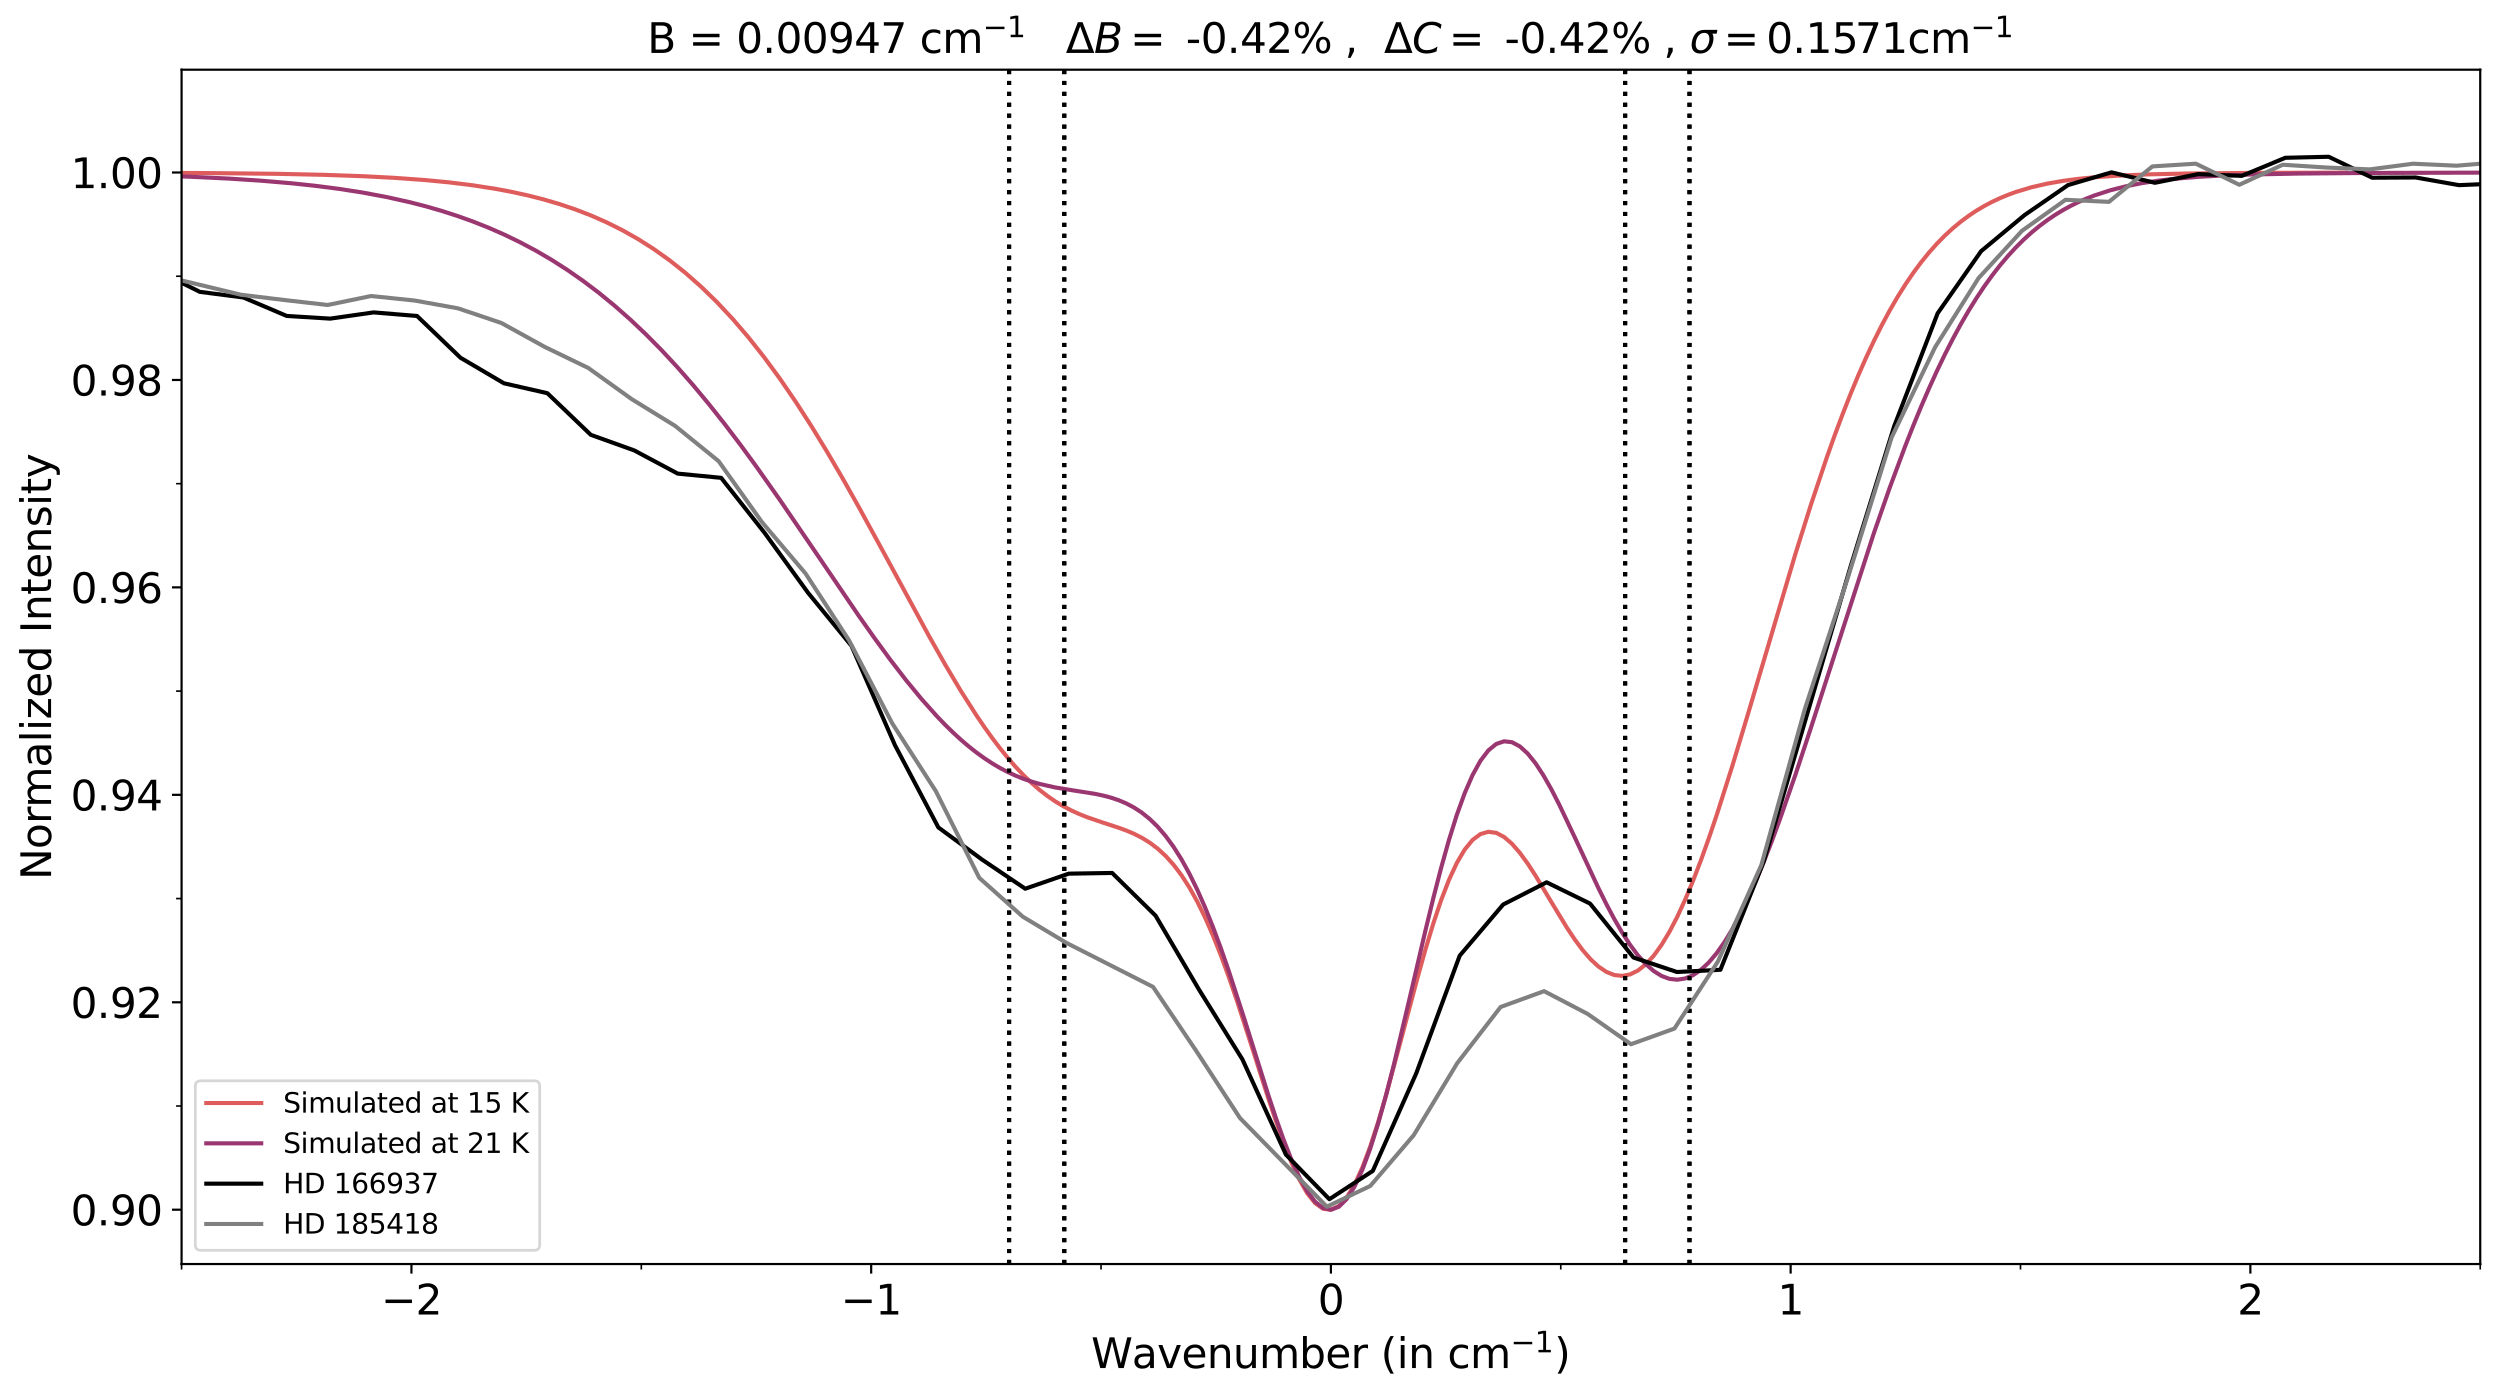 <?xml version="1.0" encoding="utf-8" standalone="no"?>
<!DOCTYPE svg PUBLIC "-//W3C//DTD SVG 1.1//EN"
  "http://www.w3.org/Graphics/SVG/1.1/DTD/svg11.dtd">
<svg height="508.578pt" version="1.1" viewBox="0 0 910.316 508.578" width="910.316pt" xmlns="http://www.w3.org/2000/svg" xmlns:xlink="http://www.w3.org/1999/xlink">
 <defs>
  <style type="text/css">*{stroke-linecap:butt;stroke-linejoin:round;}</style>
 </defs>
 <g id="figure_1">
  <g id="patch_1">
   <path d="M 0 508.578 
L 910.316 508.578 
L 910.316 0 
L 0 0 
z
" style="fill:#ffffff;"/>
  </g>
  <g id="axes_1">
   <g id="patch_2">
    <path d="M 66.116 460.26 
L 903.116 460.26 
L 903.116 25.38 
L 66.116 25.38 
z
" style="fill:#ffffff;"/>
   </g>
   <g id="matplotlib.axis_1">
    <g id="xtick_1">
     <g id="line2d_1">
      <defs>
       <path d="M 0 0 
L 0 3.5 
" id="mdc564ef25c" style="stroke:#000000;stroke-width:0.8;"/>
      </defs>
      <g>
       <use style="stroke:#000000;stroke-width:0.8;" x="149.816" xlink:href="#mdc564ef25c" y="460.26"/>
      </g>
     </g>
     <g id="text_1">
      <!-- −2 -->
      <g transform="translate(138.759 478.658)scale(0.15 -0.15)">
       <defs>
        <path d="M 678 2272 
L 4684 2272 
L 4684 1741 
L 678 1741 
L 678 2272 
z
" id="DejaVuSans-2212" transform="scale(0.016)"/>
        <path d="M 1228 531 
L 3431 531 
L 3431 0 
L 469 0 
L 469 531 
Q 828 903 1448 1529 
Q 2069 2156 2228 2338 
Q 2531 2678 2651 2914 
Q 2772 3150 2772 3378 
Q 2772 3750 2511 3984 
Q 2250 4219 1831 4219 
Q 1534 4219 1204 4116 
Q 875 4013 500 3803 
L 500 4441 
Q 881 4594 1212 4672 
Q 1544 4750 1819 4750 
Q 2544 4750 2975 4387 
Q 3406 4025 3406 3419 
Q 3406 3131 3298 2873 
Q 3191 2616 2906 2266 
Q 2828 2175 2409 1742 
Q 1991 1309 1228 531 
z
" id="DejaVuSans-32" transform="scale(0.016)"/>
       </defs>
       <use xlink:href="#DejaVuSans-2212"/>
       <use x="83.789" xlink:href="#DejaVuSans-32"/>
      </g>
     </g>
    </g>
    <g id="xtick_2">
     <g id="line2d_2">
      <g>
       <use style="stroke:#000000;stroke-width:0.8;" x="317.216" xlink:href="#mdc564ef25c" y="460.26"/>
      </g>
     </g>
     <g id="text_2">
      <!-- −1 -->
      <g transform="translate(306.159 478.658)scale(0.15 -0.15)">
       <defs>
        <path d="M 794 531 
L 1825 531 
L 1825 4091 
L 703 3866 
L 703 4441 
L 1819 4666 
L 2450 4666 
L 2450 531 
L 3481 531 
L 3481 0 
L 794 0 
L 794 531 
z
" id="DejaVuSans-31" transform="scale(0.016)"/>
       </defs>
       <use xlink:href="#DejaVuSans-2212"/>
       <use x="83.789" xlink:href="#DejaVuSans-31"/>
      </g>
     </g>
    </g>
    <g id="xtick_3">
     <g id="line2d_3">
      <g>
       <use style="stroke:#000000;stroke-width:0.8;" x="484.616" xlink:href="#mdc564ef25c" y="460.26"/>
      </g>
     </g>
     <g id="text_3">
      <!-- 0 -->
      <g transform="translate(479.844 478.658)scale(0.15 -0.15)">
       <defs>
        <path d="M 2034 4250 
Q 1547 4250 1301 3770 
Q 1056 3291 1056 2328 
Q 1056 1369 1301 889 
Q 1547 409 2034 409 
Q 2525 409 2770 889 
Q 3016 1369 3016 2328 
Q 3016 3291 2770 3770 
Q 2525 4250 2034 4250 
z
M 2034 4750 
Q 2819 4750 3233 4129 
Q 3647 3509 3647 2328 
Q 3647 1150 3233 529 
Q 2819 -91 2034 -91 
Q 1250 -91 836 529 
Q 422 1150 422 2328 
Q 422 3509 836 4129 
Q 1250 4750 2034 4750 
z
" id="DejaVuSans-30" transform="scale(0.016)"/>
       </defs>
       <use xlink:href="#DejaVuSans-30"/>
      </g>
     </g>
    </g>
    <g id="xtick_4">
     <g id="line2d_4">
      <g>
       <use style="stroke:#000000;stroke-width:0.8;" x="652.016" xlink:href="#mdc564ef25c" y="460.26"/>
      </g>
     </g>
     <g id="text_4">
      <!-- 1 -->
      <g transform="translate(647.244 478.658)scale(0.15 -0.15)">
       <use xlink:href="#DejaVuSans-31"/>
      </g>
     </g>
    </g>
    <g id="xtick_5">
     <g id="line2d_5">
      <g>
       <use style="stroke:#000000;stroke-width:0.8;" x="819.416" xlink:href="#mdc564ef25c" y="460.26"/>
      </g>
     </g>
     <g id="text_5">
      <!-- 2 -->
      <g transform="translate(814.644 478.658)scale(0.15 -0.15)">
       <use xlink:href="#DejaVuSans-32"/>
      </g>
     </g>
    </g>
    <g id="xtick_6">
     <g id="line2d_6">
      <defs>
       <path d="M 0 0 
L 0 2 
" id="m5dd0f0db8e" style="stroke:#000000;stroke-width:0.6;"/>
      </defs>
      <g>
       <use style="stroke:#000000;stroke-width:0.6;" x="66.116" xlink:href="#m5dd0f0db8e" y="460.26"/>
      </g>
     </g>
    </g>
    <g id="xtick_7">
     <g id="line2d_7">
      <g>
       <use style="stroke:#000000;stroke-width:0.6;" x="233.516" xlink:href="#m5dd0f0db8e" y="460.26"/>
      </g>
     </g>
    </g>
    <g id="xtick_8">
     <g id="line2d_8">
      <g>
       <use style="stroke:#000000;stroke-width:0.6;" x="400.916" xlink:href="#m5dd0f0db8e" y="460.26"/>
      </g>
     </g>
    </g>
    <g id="xtick_9">
     <g id="line2d_9">
      <g>
       <use style="stroke:#000000;stroke-width:0.6;" x="568.316" xlink:href="#m5dd0f0db8e" y="460.26"/>
      </g>
     </g>
    </g>
    <g id="xtick_10">
     <g id="line2d_10">
      <g>
       <use style="stroke:#000000;stroke-width:0.6;" x="735.716" xlink:href="#m5dd0f0db8e" y="460.26"/>
      </g>
     </g>
    </g>
    <g id="xtick_11">
     <g id="line2d_11">
      <g>
       <use style="stroke:#000000;stroke-width:0.6;" x="903.116" xlink:href="#m5dd0f0db8e" y="460.26"/>
      </g>
     </g>
    </g>
    <g id="text_6">
     <!-- Wavenumber (in cm$^{-1}$) -->
     <g transform="translate(397.316 498.258)scale(0.15 -0.15)">
      <defs>
       <path d="M 213 4666 
L 850 4666 
L 1831 722 
L 2809 4666 
L 3519 4666 
L 4500 722 
L 5478 4666 
L 6119 4666 
L 4947 0 
L 4153 0 
L 3169 4050 
L 2175 0 
L 1381 0 
L 213 4666 
z
" id="DejaVuSans-57" transform="scale(0.016)"/>
       <path d="M 2194 1759 
Q 1497 1759 1228 1600 
Q 959 1441 959 1056 
Q 959 750 1161 570 
Q 1363 391 1709 391 
Q 2188 391 2477 730 
Q 2766 1069 2766 1631 
L 2766 1759 
L 2194 1759 
z
M 3341 1997 
L 3341 0 
L 2766 0 
L 2766 531 
Q 2569 213 2275 61 
Q 1981 -91 1556 -91 
Q 1019 -91 701 211 
Q 384 513 384 1019 
Q 384 1609 779 1909 
Q 1175 2209 1959 2209 
L 2766 2209 
L 2766 2266 
Q 2766 2663 2505 2880 
Q 2244 3097 1772 3097 
Q 1472 3097 1187 3025 
Q 903 2953 641 2809 
L 641 3341 
Q 956 3463 1253 3523 
Q 1550 3584 1831 3584 
Q 2591 3584 2966 3190 
Q 3341 2797 3341 1997 
z
" id="DejaVuSans-61" transform="scale(0.016)"/>
       <path d="M 191 3500 
L 800 3500 
L 1894 563 
L 2988 3500 
L 3597 3500 
L 2284 0 
L 1503 0 
L 191 3500 
z
" id="DejaVuSans-76" transform="scale(0.016)"/>
       <path d="M 3597 1894 
L 3597 1613 
L 953 1613 
Q 991 1019 1311 708 
Q 1631 397 2203 397 
Q 2534 397 2845 478 
Q 3156 559 3463 722 
L 3463 178 
Q 3153 47 2828 -22 
Q 2503 -91 2169 -91 
Q 1331 -91 842 396 
Q 353 884 353 1716 
Q 353 2575 817 3079 
Q 1281 3584 2069 3584 
Q 2775 3584 3186 3129 
Q 3597 2675 3597 1894 
z
M 3022 2063 
Q 3016 2534 2758 2815 
Q 2500 3097 2075 3097 
Q 1594 3097 1305 2825 
Q 1016 2553 972 2059 
L 3022 2063 
z
" id="DejaVuSans-65" transform="scale(0.016)"/>
       <path d="M 3513 2113 
L 3513 0 
L 2938 0 
L 2938 2094 
Q 2938 2591 2744 2837 
Q 2550 3084 2163 3084 
Q 1697 3084 1428 2787 
Q 1159 2491 1159 1978 
L 1159 0 
L 581 0 
L 581 3500 
L 1159 3500 
L 1159 2956 
Q 1366 3272 1645 3428 
Q 1925 3584 2291 3584 
Q 2894 3584 3203 3211 
Q 3513 2838 3513 2113 
z
" id="DejaVuSans-6e" transform="scale(0.016)"/>
       <path d="M 544 1381 
L 544 3500 
L 1119 3500 
L 1119 1403 
Q 1119 906 1312 657 
Q 1506 409 1894 409 
Q 2359 409 2629 706 
Q 2900 1003 2900 1516 
L 2900 3500 
L 3475 3500 
L 3475 0 
L 2900 0 
L 2900 538 
Q 2691 219 2414 64 
Q 2138 -91 1772 -91 
Q 1169 -91 856 284 
Q 544 659 544 1381 
z
M 1991 3584 
L 1991 3584 
z
" id="DejaVuSans-75" transform="scale(0.016)"/>
       <path d="M 3328 2828 
Q 3544 3216 3844 3400 
Q 4144 3584 4550 3584 
Q 5097 3584 5394 3201 
Q 5691 2819 5691 2113 
L 5691 0 
L 5113 0 
L 5113 2094 
Q 5113 2597 4934 2840 
Q 4756 3084 4391 3084 
Q 3944 3084 3684 2787 
Q 3425 2491 3425 1978 
L 3425 0 
L 2847 0 
L 2847 2094 
Q 2847 2600 2669 2842 
Q 2491 3084 2119 3084 
Q 1678 3084 1418 2786 
Q 1159 2488 1159 1978 
L 1159 0 
L 581 0 
L 581 3500 
L 1159 3500 
L 1159 2956 
Q 1356 3278 1631 3431 
Q 1906 3584 2284 3584 
Q 2666 3584 2933 3390 
Q 3200 3197 3328 2828 
z
" id="DejaVuSans-6d" transform="scale(0.016)"/>
       <path d="M 3116 1747 
Q 3116 2381 2855 2742 
Q 2594 3103 2138 3103 
Q 1681 3103 1420 2742 
Q 1159 2381 1159 1747 
Q 1159 1113 1420 752 
Q 1681 391 2138 391 
Q 2594 391 2855 752 
Q 3116 1113 3116 1747 
z
M 1159 2969 
Q 1341 3281 1617 3432 
Q 1894 3584 2278 3584 
Q 2916 3584 3314 3078 
Q 3713 2572 3713 1747 
Q 3713 922 3314 415 
Q 2916 -91 2278 -91 
Q 1894 -91 1617 61 
Q 1341 213 1159 525 
L 1159 0 
L 581 0 
L 581 4863 
L 1159 4863 
L 1159 2969 
z
" id="DejaVuSans-62" transform="scale(0.016)"/>
       <path d="M 2631 2963 
Q 2534 3019 2420 3045 
Q 2306 3072 2169 3072 
Q 1681 3072 1420 2755 
Q 1159 2438 1159 1844 
L 1159 0 
L 581 0 
L 581 3500 
L 1159 3500 
L 1159 2956 
Q 1341 3275 1631 3429 
Q 1922 3584 2338 3584 
Q 2397 3584 2469 3576 
Q 2541 3569 2628 3553 
L 2631 2963 
z
" id="DejaVuSans-72" transform="scale(0.016)"/>
       <path id="DejaVuSans-20" transform="scale(0.016)"/>
       <path d="M 1984 4856 
Q 1566 4138 1362 3434 
Q 1159 2731 1159 2009 
Q 1159 1288 1364 580 
Q 1569 -128 1984 -844 
L 1484 -844 
Q 1016 -109 783 600 
Q 550 1309 550 2009 
Q 550 2706 781 3412 
Q 1013 4119 1484 4856 
L 1984 4856 
z
" id="DejaVuSans-28" transform="scale(0.016)"/>
       <path d="M 603 3500 
L 1178 3500 
L 1178 0 
L 603 0 
L 603 3500 
z
M 603 4863 
L 1178 4863 
L 1178 4134 
L 603 4134 
L 603 4863 
z
" id="DejaVuSans-69" transform="scale(0.016)"/>
       <path d="M 3122 3366 
L 3122 2828 
Q 2878 2963 2633 3030 
Q 2388 3097 2138 3097 
Q 1578 3097 1268 2742 
Q 959 2388 959 1747 
Q 959 1106 1268 751 
Q 1578 397 2138 397 
Q 2388 397 2633 464 
Q 2878 531 3122 666 
L 3122 134 
Q 2881 22 2623 -34 
Q 2366 -91 2075 -91 
Q 1284 -91 818 406 
Q 353 903 353 1747 
Q 353 2603 823 3093 
Q 1294 3584 2113 3584 
Q 2378 3584 2631 3529 
Q 2884 3475 3122 3366 
z
" id="DejaVuSans-63" transform="scale(0.016)"/>
       <path d="M 513 4856 
L 1013 4856 
Q 1481 4119 1714 3412 
Q 1947 2706 1947 2009 
Q 1947 1309 1714 600 
Q 1481 -109 1013 -844 
L 513 -844 
Q 928 -128 1133 580 
Q 1338 1288 1338 2009 
Q 1338 2731 1133 3434 
Q 928 4138 513 4856 
z
" id="DejaVuSans-29" transform="scale(0.016)"/>
      </defs>
      <use transform="translate(0 0.684)" xlink:href="#DejaVuSans-57"/>
      <use transform="translate(98.877 0.684)" xlink:href="#DejaVuSans-61"/>
      <use transform="translate(160.156 0.684)" xlink:href="#DejaVuSans-76"/>
      <use transform="translate(219.336 0.684)" xlink:href="#DejaVuSans-65"/>
      <use transform="translate(280.859 0.684)" xlink:href="#DejaVuSans-6e"/>
      <use transform="translate(344.238 0.684)" xlink:href="#DejaVuSans-75"/>
      <use transform="translate(407.617 0.684)" xlink:href="#DejaVuSans-6d"/>
      <use transform="translate(505.029 0.684)" xlink:href="#DejaVuSans-62"/>
      <use transform="translate(568.506 0.684)" xlink:href="#DejaVuSans-65"/>
      <use transform="translate(630.029 0.684)" xlink:href="#DejaVuSans-72"/>
      <use transform="translate(671.143 0.684)" xlink:href="#DejaVuSans-20"/>
      <use transform="translate(702.93 0.684)" xlink:href="#DejaVuSans-28"/>
      <use transform="translate(741.943 0.684)" xlink:href="#DejaVuSans-69"/>
      <use transform="translate(769.727 0.684)" xlink:href="#DejaVuSans-6e"/>
      <use transform="translate(833.105 0.684)" xlink:href="#DejaVuSans-20"/>
      <use transform="translate(864.893 0.684)" xlink:href="#DejaVuSans-63"/>
      <use transform="translate(919.873 0.684)" xlink:href="#DejaVuSans-6d"/>
      <use transform="translate(1018.242 38.966)scale(0.7)" xlink:href="#DejaVuSans-2212"/>
      <use transform="translate(1076.895 38.966)scale(0.7)" xlink:href="#DejaVuSans-31"/>
      <use transform="translate(1124.165 0.684)" xlink:href="#DejaVuSans-29"/>
     </g>
    </g>
   </g>
   <g id="matplotlib.axis_2">
    <g id="ytick_1">
     <g id="line2d_12">
      <defs>
       <path d="M 0 0 
L -3.5 0 
" id="m3fd57ab6a2" style="stroke:#000000;stroke-width:0.8;"/>
      </defs>
      <g>
       <use style="stroke:#000000;stroke-width:0.8;" x="66.116" xlink:href="#m3fd57ab6a2" y="440.493"/>
      </g>
     </g>
     <g id="text_7">
      <!-- 0.90 -->
      <g transform="translate(25.717 446.192)scale(0.15 -0.15)">
       <defs>
        <path d="M 684 794 
L 1344 794 
L 1344 0 
L 684 0 
L 684 794 
z
" id="DejaVuSans-2e" transform="scale(0.016)"/>
        <path d="M 703 97 
L 703 672 
Q 941 559 1184 500 
Q 1428 441 1663 441 
Q 2288 441 2617 861 
Q 2947 1281 2994 2138 
Q 2813 1869 2534 1725 
Q 2256 1581 1919 1581 
Q 1219 1581 811 2004 
Q 403 2428 403 3163 
Q 403 3881 828 4315 
Q 1253 4750 1959 4750 
Q 2769 4750 3195 4129 
Q 3622 3509 3622 2328 
Q 3622 1225 3098 567 
Q 2575 -91 1691 -91 
Q 1453 -91 1209 -44 
Q 966 3 703 97 
z
M 1959 2075 
Q 2384 2075 2632 2365 
Q 2881 2656 2881 3163 
Q 2881 3666 2632 3958 
Q 2384 4250 1959 4250 
Q 1534 4250 1286 3958 
Q 1038 3666 1038 3163 
Q 1038 2656 1286 2365 
Q 1534 2075 1959 2075 
z
" id="DejaVuSans-39" transform="scale(0.016)"/>
       </defs>
       <use xlink:href="#DejaVuSans-30"/>
       <use x="63.623" xlink:href="#DejaVuSans-2e"/>
       <use x="95.41" xlink:href="#DejaVuSans-39"/>
       <use x="159.033" xlink:href="#DejaVuSans-30"/>
      </g>
     </g>
    </g>
    <g id="ytick_2">
     <g id="line2d_13">
      <g>
       <use style="stroke:#000000;stroke-width:0.8;" x="66.116" xlink:href="#m3fd57ab6a2" y="364.956"/>
      </g>
     </g>
     <g id="text_8">
      <!-- 0.92 -->
      <g transform="translate(25.717 370.655)scale(0.15 -0.15)">
       <use xlink:href="#DejaVuSans-30"/>
       <use x="63.623" xlink:href="#DejaVuSans-2e"/>
       <use x="95.41" xlink:href="#DejaVuSans-39"/>
       <use x="159.033" xlink:href="#DejaVuSans-32"/>
      </g>
     </g>
    </g>
    <g id="ytick_3">
     <g id="line2d_14">
      <g>
       <use style="stroke:#000000;stroke-width:0.8;" x="66.116" xlink:href="#m3fd57ab6a2" y="289.419"/>
      </g>
     </g>
     <g id="text_9">
      <!-- 0.94 -->
      <g transform="translate(25.717 295.118)scale(0.15 -0.15)">
       <defs>
        <path d="M 2419 4116 
L 825 1625 
L 2419 1625 
L 2419 4116 
z
M 2253 4666 
L 3047 4666 
L 3047 1625 
L 3713 1625 
L 3713 1100 
L 3047 1100 
L 3047 0 
L 2419 0 
L 2419 1100 
L 313 1100 
L 313 1709 
L 2253 4666 
z
" id="DejaVuSans-34" transform="scale(0.016)"/>
       </defs>
       <use xlink:href="#DejaVuSans-30"/>
       <use x="63.623" xlink:href="#DejaVuSans-2e"/>
       <use x="95.41" xlink:href="#DejaVuSans-39"/>
       <use x="159.033" xlink:href="#DejaVuSans-34"/>
      </g>
     </g>
    </g>
    <g id="ytick_4">
     <g id="line2d_15">
      <g>
       <use style="stroke:#000000;stroke-width:0.8;" x="66.116" xlink:href="#m3fd57ab6a2" y="213.882"/>
      </g>
     </g>
     <g id="text_10">
      <!-- 0.96 -->
      <g transform="translate(25.717 219.581)scale(0.15 -0.15)">
       <defs>
        <path d="M 2113 2584 
Q 1688 2584 1439 2293 
Q 1191 2003 1191 1497 
Q 1191 994 1439 701 
Q 1688 409 2113 409 
Q 2538 409 2786 701 
Q 3034 994 3034 1497 
Q 3034 2003 2786 2293 
Q 2538 2584 2113 2584 
z
M 3366 4563 
L 3366 3988 
Q 3128 4100 2886 4159 
Q 2644 4219 2406 4219 
Q 1781 4219 1451 3797 
Q 1122 3375 1075 2522 
Q 1259 2794 1537 2939 
Q 1816 3084 2150 3084 
Q 2853 3084 3261 2657 
Q 3669 2231 3669 1497 
Q 3669 778 3244 343 
Q 2819 -91 2113 -91 
Q 1303 -91 875 529 
Q 447 1150 447 2328 
Q 447 3434 972 4092 
Q 1497 4750 2381 4750 
Q 2619 4750 2861 4703 
Q 3103 4656 3366 4563 
z
" id="DejaVuSans-36" transform="scale(0.016)"/>
       </defs>
       <use xlink:href="#DejaVuSans-30"/>
       <use x="63.623" xlink:href="#DejaVuSans-2e"/>
       <use x="95.41" xlink:href="#DejaVuSans-39"/>
       <use x="159.033" xlink:href="#DejaVuSans-36"/>
      </g>
     </g>
    </g>
    <g id="ytick_5">
     <g id="line2d_16">
      <g>
       <use style="stroke:#000000;stroke-width:0.8;" x="66.116" xlink:href="#m3fd57ab6a2" y="138.345"/>
      </g>
     </g>
     <g id="text_11">
      <!-- 0.98 -->
      <g transform="translate(25.717 144.044)scale(0.15 -0.15)">
       <defs>
        <path d="M 2034 2216 
Q 1584 2216 1326 1975 
Q 1069 1734 1069 1313 
Q 1069 891 1326 650 
Q 1584 409 2034 409 
Q 2484 409 2743 651 
Q 3003 894 3003 1313 
Q 3003 1734 2745 1975 
Q 2488 2216 2034 2216 
z
M 1403 2484 
Q 997 2584 770 2862 
Q 544 3141 544 3541 
Q 544 4100 942 4425 
Q 1341 4750 2034 4750 
Q 2731 4750 3128 4425 
Q 3525 4100 3525 3541 
Q 3525 3141 3298 2862 
Q 3072 2584 2669 2484 
Q 3125 2378 3379 2068 
Q 3634 1759 3634 1313 
Q 3634 634 3220 271 
Q 2806 -91 2034 -91 
Q 1263 -91 848 271 
Q 434 634 434 1313 
Q 434 1759 690 2068 
Q 947 2378 1403 2484 
z
M 1172 3481 
Q 1172 3119 1398 2916 
Q 1625 2713 2034 2713 
Q 2441 2713 2670 2916 
Q 2900 3119 2900 3481 
Q 2900 3844 2670 4047 
Q 2441 4250 2034 4250 
Q 1625 4250 1398 4047 
Q 1172 3844 1172 3481 
z
" id="DejaVuSans-38" transform="scale(0.016)"/>
       </defs>
       <use xlink:href="#DejaVuSans-30"/>
       <use x="63.623" xlink:href="#DejaVuSans-2e"/>
       <use x="95.41" xlink:href="#DejaVuSans-39"/>
       <use x="159.033" xlink:href="#DejaVuSans-38"/>
      </g>
     </g>
    </g>
    <g id="ytick_6">
     <g id="line2d_17">
      <g>
       <use style="stroke:#000000;stroke-width:0.8;" x="66.116" xlink:href="#m3fd57ab6a2" y="62.808"/>
      </g>
     </g>
     <g id="text_12">
      <!-- 1.00 -->
      <g transform="translate(25.717 68.507)scale(0.15 -0.15)">
       <use xlink:href="#DejaVuSans-31"/>
       <use x="63.623" xlink:href="#DejaVuSans-2e"/>
       <use x="95.41" xlink:href="#DejaVuSans-30"/>
       <use x="159.033" xlink:href="#DejaVuSans-30"/>
      </g>
     </g>
    </g>
    <g id="ytick_7">
     <g id="line2d_18">
      <defs>
       <path d="M 0 0 
L -2 0 
" id="m9b08ce2bac" style="stroke:#000000;stroke-width:0.6;"/>
      </defs>
      <g>
       <use style="stroke:#000000;stroke-width:0.6;" x="66.116" xlink:href="#m9b08ce2bac" y="402.725"/>
      </g>
     </g>
    </g>
    <g id="ytick_8">
     <g id="line2d_19">
      <g>
       <use style="stroke:#000000;stroke-width:0.6;" x="66.116" xlink:href="#m9b08ce2bac" y="327.188"/>
      </g>
     </g>
    </g>
    <g id="ytick_9">
     <g id="line2d_20">
      <g>
       <use style="stroke:#000000;stroke-width:0.6;" x="66.116" xlink:href="#m9b08ce2bac" y="251.651"/>
      </g>
     </g>
    </g>
    <g id="ytick_10">
     <g id="line2d_21">
      <g>
       <use style="stroke:#000000;stroke-width:0.6;" x="66.116" xlink:href="#m9b08ce2bac" y="176.113"/>
      </g>
     </g>
    </g>
    <g id="ytick_11">
     <g id="line2d_22">
      <g>
       <use style="stroke:#000000;stroke-width:0.6;" x="66.116" xlink:href="#m9b08ce2bac" y="100.576"/>
      </g>
     </g>
    </g>
    <g id="text_13">
     <!-- Normalized Intensity -->
     <g transform="translate(18.598 320.381)rotate(-90)scale(0.15 -0.15)">
      <defs>
       <path d="M 628 4666 
L 1478 4666 
L 3547 763 
L 3547 4666 
L 4159 4666 
L 4159 0 
L 3309 0 
L 1241 3903 
L 1241 0 
L 628 0 
L 628 4666 
z
" id="DejaVuSans-4e" transform="scale(0.016)"/>
       <path d="M 1959 3097 
Q 1497 3097 1228 2736 
Q 959 2375 959 1747 
Q 959 1119 1226 758 
Q 1494 397 1959 397 
Q 2419 397 2687 759 
Q 2956 1122 2956 1747 
Q 2956 2369 2687 2733 
Q 2419 3097 1959 3097 
z
M 1959 3584 
Q 2709 3584 3137 3096 
Q 3566 2609 3566 1747 
Q 3566 888 3137 398 
Q 2709 -91 1959 -91 
Q 1206 -91 779 398 
Q 353 888 353 1747 
Q 353 2609 779 3096 
Q 1206 3584 1959 3584 
z
" id="DejaVuSans-6f" transform="scale(0.016)"/>
       <path d="M 603 4863 
L 1178 4863 
L 1178 0 
L 603 0 
L 603 4863 
z
" id="DejaVuSans-6c" transform="scale(0.016)"/>
       <path d="M 353 3500 
L 3084 3500 
L 3084 2975 
L 922 459 
L 3084 459 
L 3084 0 
L 275 0 
L 275 525 
L 2438 3041 
L 353 3041 
L 353 3500 
z
" id="DejaVuSans-7a" transform="scale(0.016)"/>
       <path d="M 2906 2969 
L 2906 4863 
L 3481 4863 
L 3481 0 
L 2906 0 
L 2906 525 
Q 2725 213 2448 61 
Q 2172 -91 1784 -91 
Q 1150 -91 751 415 
Q 353 922 353 1747 
Q 353 2572 751 3078 
Q 1150 3584 1784 3584 
Q 2172 3584 2448 3432 
Q 2725 3281 2906 2969 
z
M 947 1747 
Q 947 1113 1208 752 
Q 1469 391 1925 391 
Q 2381 391 2643 752 
Q 2906 1113 2906 1747 
Q 2906 2381 2643 2742 
Q 2381 3103 1925 3103 
Q 1469 3103 1208 2742 
Q 947 2381 947 1747 
z
" id="DejaVuSans-64" transform="scale(0.016)"/>
       <path d="M 628 4666 
L 1259 4666 
L 1259 0 
L 628 0 
L 628 4666 
z
" id="DejaVuSans-49" transform="scale(0.016)"/>
       <path d="M 1172 4494 
L 1172 3500 
L 2356 3500 
L 2356 3053 
L 1172 3053 
L 1172 1153 
Q 1172 725 1289 603 
Q 1406 481 1766 481 
L 2356 481 
L 2356 0 
L 1766 0 
Q 1100 0 847 248 
Q 594 497 594 1153 
L 594 3053 
L 172 3053 
L 172 3500 
L 594 3500 
L 594 4494 
L 1172 4494 
z
" id="DejaVuSans-74" transform="scale(0.016)"/>
       <path d="M 2834 3397 
L 2834 2853 
Q 2591 2978 2328 3040 
Q 2066 3103 1784 3103 
Q 1356 3103 1142 2972 
Q 928 2841 928 2578 
Q 928 2378 1081 2264 
Q 1234 2150 1697 2047 
L 1894 2003 
Q 2506 1872 2764 1633 
Q 3022 1394 3022 966 
Q 3022 478 2636 193 
Q 2250 -91 1575 -91 
Q 1294 -91 989 -36 
Q 684 19 347 128 
L 347 722 
Q 666 556 975 473 
Q 1284 391 1588 391 
Q 1994 391 2212 530 
Q 2431 669 2431 922 
Q 2431 1156 2273 1281 
Q 2116 1406 1581 1522 
L 1381 1569 
Q 847 1681 609 1914 
Q 372 2147 372 2553 
Q 372 3047 722 3315 
Q 1072 3584 1716 3584 
Q 2034 3584 2315 3537 
Q 2597 3491 2834 3397 
z
" id="DejaVuSans-73" transform="scale(0.016)"/>
       <path d="M 2059 -325 
Q 1816 -950 1584 -1140 
Q 1353 -1331 966 -1331 
L 506 -1331 
L 506 -850 
L 844 -850 
Q 1081 -850 1212 -737 
Q 1344 -625 1503 -206 
L 1606 56 
L 191 3500 
L 800 3500 
L 1894 763 
L 2988 3500 
L 3597 3500 
L 2059 -325 
z
" id="DejaVuSans-79" transform="scale(0.016)"/>
      </defs>
      <use xlink:href="#DejaVuSans-4e"/>
      <use x="74.805" xlink:href="#DejaVuSans-6f"/>
      <use x="135.986" xlink:href="#DejaVuSans-72"/>
      <use x="175.35" xlink:href="#DejaVuSans-6d"/>
      <use x="272.762" xlink:href="#DejaVuSans-61"/>
      <use x="334.041" xlink:href="#DejaVuSans-6c"/>
      <use x="361.824" xlink:href="#DejaVuSans-69"/>
      <use x="389.607" xlink:href="#DejaVuSans-7a"/>
      <use x="442.098" xlink:href="#DejaVuSans-65"/>
      <use x="503.621" xlink:href="#DejaVuSans-64"/>
      <use x="567.098" xlink:href="#DejaVuSans-20"/>
      <use x="598.885" xlink:href="#DejaVuSans-49"/>
      <use x="628.377" xlink:href="#DejaVuSans-6e"/>
      <use x="691.756" xlink:href="#DejaVuSans-74"/>
      <use x="730.965" xlink:href="#DejaVuSans-65"/>
      <use x="792.488" xlink:href="#DejaVuSans-6e"/>
      <use x="855.867" xlink:href="#DejaVuSans-73"/>
      <use x="907.967" xlink:href="#DejaVuSans-69"/>
      <use x="935.75" xlink:href="#DejaVuSans-74"/>
      <use x="974.959" xlink:href="#DejaVuSans-79"/>
     </g>
    </g>
   </g>
   <g id="line2d_23">
    <path clip-path="url(#p4dc4e473eb)" d="M 25.997 62.847 
L 74.725 63.01 
L 100.522 63.288 
L 117.72 63.654 
L 132.052 64.154 
L 143.518 64.747 
L 154.983 65.58 
L 163.582 66.414 
L 172.181 67.476 
L 180.781 68.822 
L 186.513 69.907 
L 192.246 71.167 
L 197.979 72.625 
L 203.711 74.306 
L 209.444 76.238 
L 215.177 78.449 
L 220.91 80.971 
L 226.642 83.834 
L 232.375 87.072 
L 238.108 90.718 
L 243.841 94.803 
L 249.573 99.359 
L 255.306 104.415 
L 261.039 109.995 
L 266.772 116.122 
L 272.504 122.808 
L 278.237 130.062 
L 283.97 137.88 
L 289.703 146.249 
L 295.435 155.143 
L 301.168 164.522 
L 306.901 174.331 
L 312.633 184.497 
L 321.233 200.215 
L 338.431 231.887 
L 344.164 241.998 
L 349.896 251.628 
L 355.629 260.621 
L 358.495 264.831 
L 361.362 268.828 
L 364.228 272.597 
L 367.095 276.124 
L 369.961 279.399 
L 372.827 282.414 
L 375.694 285.164 
L 378.56 287.648 
L 381.426 289.87 
L 384.293 291.838 
L 387.159 293.565 
L 390.025 295.072 
L 392.892 296.383 
L 395.758 297.531 
L 401.491 299.497 
L 407.224 301.363 
L 410.09 302.41 
L 412.956 303.623 
L 415.823 305.078 
L 418.689 306.851 
L 421.556 309.019 
L 424.422 311.656 
L 427.288 314.834 
L 430.155 318.613 
L 433.021 323.044 
L 435.887 328.163 
L 438.754 333.987 
L 441.62 340.511 
L 444.486 347.701 
L 447.353 355.501 
L 450.219 363.821 
L 455.952 381.514 
L 461.685 399.492 
L 464.551 408.081 
L 467.417 416.105 
L 470.284 423.334 
L 473.15 429.544 
L 476.017 434.528 
L 478.883 438.104 
L 481.749 440.127 
L 484.616 440.493 
L 487.482 439.147 
L 490.348 436.09 
L 493.215 431.374 
L 496.081 425.11 
L 498.947 417.459 
L 501.814 408.626 
L 504.68 398.856 
L 510.413 377.609 
L 516.146 356.031 
L 519.012 345.826 
L 521.878 336.348 
L 524.745 327.811 
L 527.611 320.386 
L 530.478 314.204 
L 533.344 309.346 
L 536.21 305.849 
L 539.077 303.707 
L 541.943 302.873 
L 544.809 303.262 
L 547.676 304.762 
L 550.542 307.234 
L 553.408 310.523 
L 556.275 314.461 
L 559.141 318.875 
L 564.874 328.435 
L 570.607 337.873 
L 573.473 342.175 
L 576.339 346.028 
L 579.206 349.323 
L 582.072 351.969 
L 584.939 353.892 
L 587.805 355.032 
L 590.671 355.348 
L 593.538 354.811 
L 596.404 353.409 
L 599.27 351.142 
L 602.137 348.022 
L 605.003 344.072 
L 607.869 339.325 
L 610.736 333.822 
L 613.602 327.612 
L 616.469 320.75 
L 619.335 313.295 
L 622.201 305.311 
L 625.068 296.865 
L 630.8 278.86 
L 636.533 259.831 
L 653.731 201.786 
L 659.464 183.591 
L 665.197 166.536 
L 668.063 158.508 
L 670.93 150.841 
L 673.796 143.551 
L 676.662 136.649 
L 679.529 130.142 
L 682.395 124.031 
L 685.261 118.315 
L 688.128 112.991 
L 690.994 108.051 
L 693.861 103.484 
L 696.727 99.278 
L 699.593 95.42 
L 702.46 91.894 
L 705.326 88.682 
L 708.192 85.767 
L 711.059 83.131 
L 713.925 80.756 
L 716.792 78.623 
L 719.658 76.713 
L 722.524 75.009 
L 725.391 73.494 
L 728.257 72.15 
L 731.123 70.962 
L 733.99 69.915 
L 739.722 68.187 
L 745.455 66.866 
L 751.188 65.863 
L 756.921 65.109 
L 762.653 64.544 
L 771.253 63.954 
L 782.718 63.481 
L 797.05 63.169 
L 819.981 62.952 
L 854.377 62.847 
L 854.377 62.847 
" style="fill:none;stroke:#de5d5c;stroke-linecap:square;stroke-width:1.5;"/>
   </g>
   <g id="line2d_24">
    <path clip-path="url(#p4dc4e473eb)" d="M 367.436 460.26 
L 367.436 25.38 
" style="fill:none;stroke:#000000;stroke-dasharray:1.5,2.475;stroke-dashoffset:0;stroke-width:1.5;"/>
   </g>
   <g id="line2d_25">
    <path clip-path="url(#p4dc4e473eb)" d="M 387.524 460.26 
L 387.524 25.38 
" style="fill:none;stroke:#000000;stroke-dasharray:1.5,2.475;stroke-dashoffset:0;stroke-width:1.5;"/>
   </g>
   <g id="line2d_26">
    <path clip-path="url(#p4dc4e473eb)" d="M 591.752 460.26 
L 591.752 25.38 
" style="fill:none;stroke:#000000;stroke-dasharray:1.5,2.475;stroke-dashoffset:0;stroke-width:1.5;"/>
   </g>
   <g id="line2d_27">
    <path clip-path="url(#p4dc4e473eb)" d="M 615.188 460.26 
L 615.188 25.38 
" style="fill:none;stroke:#000000;stroke-dasharray:1.5,2.475;stroke-dashoffset:0;stroke-width:1.5;"/>
   </g>
   <g id="line2d_28">
    <path clip-path="url(#p4dc4e473eb)" d="M -1 63.043 
L 28.863 63.338 
L 51.794 63.787 
L 68.992 64.345 
L 83.324 65.029 
L 94.789 65.774 
L 106.255 66.747 
L 114.854 67.664 
L 123.453 68.775 
L 132.052 70.113 
L 140.651 71.719 
L 149.25 73.636 
L 154.983 75.11 
L 160.716 76.759 
L 166.449 78.599 
L 172.181 80.647 
L 177.914 82.92 
L 183.647 85.436 
L 189.38 88.212 
L 195.112 91.267 
L 200.845 94.618 
L 206.578 98.282 
L 212.311 102.275 
L 218.043 106.61 
L 223.776 111.301 
L 229.509 116.357 
L 235.242 121.785 
L 240.974 127.588 
L 246.707 133.765 
L 252.44 140.31 
L 258.172 147.211 
L 263.905 154.451 
L 269.638 162.004 
L 275.371 169.84 
L 283.97 182.032 
L 295.435 198.836 
L 312.633 224.133 
L 318.366 232.271 
L 324.099 240.113 
L 329.832 247.568 
L 335.564 254.545 
L 341.297 260.959 
L 344.164 263.93 
L 347.03 266.733 
L 349.896 269.36 
L 352.763 271.805 
L 355.629 274.063 
L 358.495 276.131 
L 361.362 278.007 
L 364.228 279.693 
L 367.095 281.191 
L 369.961 282.507 
L 372.827 283.648 
L 375.694 284.626 
L 378.56 285.455 
L 384.293 286.741 
L 390.025 287.691 
L 398.625 289.049 
L 401.491 289.645 
L 404.357 290.39 
L 407.224 291.337 
L 410.09 292.54 
L 412.956 294.057 
L 415.823 295.945 
L 418.689 298.26 
L 421.556 301.058 
L 424.422 304.391 
L 427.288 308.303 
L 430.155 312.831 
L 433.021 318.003 
L 435.887 323.831 
L 438.754 330.312 
L 441.62 337.424 
L 444.486 345.125 
L 447.353 353.348 
L 453.086 370.979 
L 461.685 398.318 
L 464.551 406.969 
L 467.417 415.054 
L 470.284 422.361 
L 473.15 428.682 
L 476.017 433.82 
L 478.883 437.596 
L 481.749 439.859 
L 484.616 440.493 
L 487.482 439.421 
L 490.348 436.613 
L 493.215 432.086 
L 496.081 425.908 
L 498.947 418.195 
L 501.814 409.109 
L 504.68 398.852 
L 507.547 387.661 
L 513.279 363.531 
L 519.012 338.937 
L 521.878 327.154 
L 524.745 316.046 
L 527.611 305.832 
L 530.478 296.695 
L 533.344 288.782 
L 536.21 282.199 
L 539.077 277.013 
L 541.943 273.251 
L 544.809 270.904 
L 547.676 269.928 
L 550.542 270.253 
L 553.408 271.78 
L 556.275 274.393 
L 559.141 277.96 
L 562.008 282.339 
L 564.874 287.383 
L 567.74 292.942 
L 573.473 305.017 
L 582.072 323.479 
L 584.939 329.244 
L 587.805 334.643 
L 590.671 339.592 
L 593.538 344.015 
L 596.404 347.851 
L 599.27 351.047 
L 602.137 353.561 
L 605.003 355.362 
L 607.869 356.425 
L 610.736 356.738 
L 613.602 356.295 
L 616.469 355.097 
L 619.335 353.153 
L 622.201 350.479 
L 625.068 347.096 
L 627.934 343.031 
L 630.8 338.316 
L 633.667 332.986 
L 636.533 327.082 
L 639.4 320.648 
L 642.266 313.728 
L 645.132 306.372 
L 647.999 298.63 
L 653.731 282.191 
L 659.464 264.826 
L 682.395 193.927 
L 688.128 177.509 
L 693.861 162.119 
L 696.727 154.861 
L 699.593 147.914 
L 702.46 141.29 
L 705.326 134.997 
L 708.192 129.041 
L 711.059 123.422 
L 713.925 118.141 
L 716.792 113.194 
L 719.658 108.577 
L 722.524 104.282 
L 725.391 100.299 
L 728.257 96.62 
L 731.123 93.231 
L 733.99 90.121 
L 736.856 87.274 
L 739.722 84.678 
L 742.589 82.318 
L 745.455 80.179 
L 748.322 78.245 
L 751.188 76.503 
L 754.054 74.938 
L 756.921 73.536 
L 759.787 72.284 
L 762.653 71.168 
L 768.386 69.297 
L 774.119 67.832 
L 779.852 66.695 
L 785.584 65.819 
L 791.317 65.146 
L 799.916 64.422 
L 808.515 63.938 
L 819.981 63.529 
L 837.179 63.196 
L 862.976 62.972 
L 905.972 62.849 
L 905.972 62.849 
" style="fill:none;stroke:#9a3670;stroke-linecap:square;stroke-width:1.5;"/>
   </g>
   <g id="line2d_29">
    <path clip-path="url(#p4dc4e473eb)" d="M 367.436 460.26 
L 367.436 25.38 
" style="fill:none;stroke:#000000;stroke-dasharray:1.5,2.475;stroke-dashoffset:0;stroke-width:1.5;"/>
   </g>
   <g id="line2d_30">
    <path clip-path="url(#p4dc4e473eb)" d="M 387.524 460.26 
L 387.524 25.38 
" style="fill:none;stroke:#000000;stroke-dasharray:1.5,2.475;stroke-dashoffset:0;stroke-width:1.5;"/>
   </g>
   <g id="line2d_31">
    <path clip-path="url(#p4dc4e473eb)" d="M 591.752 460.26 
L 591.752 25.38 
" style="fill:none;stroke:#000000;stroke-dasharray:1.5,2.475;stroke-dashoffset:0;stroke-width:1.5;"/>
   </g>
   <g id="line2d_32">
    <path clip-path="url(#p4dc4e473eb)" d="M 615.188 460.26 
L 615.188 25.38 
" style="fill:none;stroke:#000000;stroke-dasharray:1.5,2.475;stroke-dashoffset:0;stroke-width:1.5;"/>
   </g>
   <g id="line2d_33">
    <path clip-path="url(#p4dc4e473eb)" d="M 911.316 66.735 
L 911.236 66.744 
L 895.414 67.419 
L 879.591 64.625 
L 863.768 64.714 
L 847.946 57.081 
L 832.124 57.455 
L 816.301 64.04 
L 800.479 63.386 
L 784.657 66.561 
L 768.835 62.757 
L 753.013 67.396 
L 737.192 78.315 
L 721.37 91.464 
L 705.548 114.074 
L 689.727 155.171 
L 673.905 206.123 
L 642.263 313.599 
L 626.442 353.119 
L 610.621 353.935 
L 594.8 348.665 
L 578.979 329.02 
L 563.159 321.273 
L 547.338 329.367 
L 531.518 347.984 
L 515.697 390.816 
L 499.877 426.345 
L 484.057 436.658 
L 468.237 420.425 
L 452.417 385.793 
L 436.597 360.357 
L 420.777 333.428 
L 404.958 317.865 
L 389.138 318.123 
L 373.318 323.608 
L 357.499 312.934 
L 341.68 301.286 
L 325.861 271.31 
L 310.042 235.162 
L 294.223 215.841 
L 278.404 194.031 
L 262.585 173.996 
L 246.766 172.452 
L 230.948 164.014 
L 215.129 158.336 
L 199.311 143.179 
L 183.492 139.569 
L 167.674 130.262 
L 151.856 115.056 
L 136.038 113.753 
L 120.22 116.02 
L 104.402 115.043 
L 88.585 108.318 
L 72.767 106.274 
L 56.95 98.419 
L 41.132 97.524 
L 25.315 91.168 
L 9.498 84.025 
L -1 84.078 
L -1 84.078 
" style="fill:none;stroke:#000000;stroke-linecap:square;stroke-width:1.5;"/>
   </g>
   <g id="line2d_34">
    <path clip-path="url(#p4dc4e473eb)" d="M 911.316 59.028 
L 910.319 59.029 
L 894.496 60.337 
L 878.674 59.611 
L 862.851 61.68 
L 847.028 60.996 
L 831.206 59.982 
L 815.384 67.276 
L 799.561 59.602 
L 783.739 60.592 
L 767.917 73.501 
L 752.095 72.754 
L 736.273 84.03 
L 720.452 101.249 
L 704.63 126.405 
L 688.808 159.248 
L 672.987 209.904 
L 657.165 258.264 
L 641.344 315.017 
L 625.523 350.126 
L 609.702 374.531 
L 593.881 380.231 
L 578.06 369.172 
L 562.239 360.906 
L 546.419 366.663 
L 530.598 387.146 
L 514.778 413.339 
L 498.957 431.837 
L 483.137 439.387 
L 451.497 407.1 
L 435.677 382.818 
L 419.857 359.359 
L 388.218 343.282 
L 372.398 333.77 
L 356.578 319.654 
L 340.759 288.069 
L 324.94 263.493 
L 309.121 233.119 
L 293.302 208.808 
L 277.483 190.155 
L 261.664 167.921 
L 245.845 155.092 
L 230.026 145.342 
L 214.208 133.986 
L 198.389 126.341 
L 182.571 117.618 
L 166.752 112.269 
L 150.934 109.43 
L 135.116 107.785 
L 119.298 111.053 
L 103.48 109.244 
L 87.662 107.31 
L 56.027 99.686 
L 40.21 92.542 
L 24.392 89.682 
L 8.575 91.372 
L -1 89.741 
L -1 89.741 
" style="fill:none;stroke:#808080;stroke-linecap:square;stroke-width:1.5;"/>
   </g>
   <g id="patch_3">
    <path d="M 66.116 460.26 
L 66.116 25.38 
" style="fill:none;stroke:#000000;stroke-linecap:square;stroke-linejoin:miter;stroke-width:0.8;"/>
   </g>
   <g id="patch_4">
    <path d="M 903.116 460.26 
L 903.116 25.38 
" style="fill:none;stroke:#000000;stroke-linecap:square;stroke-linejoin:miter;stroke-width:0.8;"/>
   </g>
   <g id="patch_5">
    <path d="M 66.116 460.26 
L 903.116 460.26 
" style="fill:none;stroke:#000000;stroke-linecap:square;stroke-linejoin:miter;stroke-width:0.8;"/>
   </g>
   <g id="patch_6">
    <path d="M 66.116 25.38 
L 903.116 25.38 
" style="fill:none;stroke:#000000;stroke-linecap:square;stroke-linejoin:miter;stroke-width:0.8;"/>
   </g>
   <g id="text_14">
    <!-- B = 0.00947 cm$^{-1}$   $\Delta B =$ -0.42% ,  $\Delta C =$ -0.42% , $\sigma = $0.1571cm$^{-1}$ -->
    <g transform="translate(235.691 19.38)scale(0.15 -0.15)">
     <defs>
      <path d="M 1259 2228 
L 1259 519 
L 2272 519 
Q 2781 519 3026 730 
Q 3272 941 3272 1375 
Q 3272 1813 3026 2020 
Q 2781 2228 2272 2228 
L 1259 2228 
z
M 1259 4147 
L 1259 2741 
L 2194 2741 
Q 2656 2741 2882 2914 
Q 3109 3088 3109 3444 
Q 3109 3797 2882 3972 
Q 2656 4147 2194 4147 
L 1259 4147 
z
M 628 4666 
L 2241 4666 
Q 2963 4666 3353 4366 
Q 3744 4066 3744 3513 
Q 3744 3084 3544 2831 
Q 3344 2578 2956 2516 
Q 3422 2416 3680 2098 
Q 3938 1781 3938 1306 
Q 3938 681 3513 340 
Q 3088 0 2303 0 
L 628 0 
L 628 4666 
z
" id="DejaVuSans-42" transform="scale(0.016)"/>
      <path d="M 678 2906 
L 4684 2906 
L 4684 2381 
L 678 2381 
L 678 2906 
z
M 678 1631 
L 4684 1631 
L 4684 1100 
L 678 1100 
L 678 1631 
z
" id="DejaVuSans-3d" transform="scale(0.016)"/>
      <path d="M 525 4666 
L 3525 4666 
L 3525 4397 
L 1831 0 
L 1172 0 
L 2766 4134 
L 525 4134 
L 525 4666 
z
" id="DejaVuSans-37" transform="scale(0.016)"/>
      <path d="M 2188 4044 
L 906 525 
L 3472 525 
L 2188 4044 
z
M 50 0 
L 1831 4666 
L 2547 4666 
L 4325 0 
L 50 0 
z
" id="DejaVuSans-394" transform="scale(0.016)"/>
      <path d="M 1081 4666 
L 2694 4666 
Q 3350 4666 3675 4422 
Q 4000 4178 4000 3688 
Q 4000 3238 3720 2911 
Q 3441 2584 2988 2516 
Q 3375 2428 3569 2181 
Q 3763 1934 3763 1522 
Q 3763 819 3242 409 
Q 2722 0 1819 0 
L 172 0 
L 1081 4666 
z
M 1234 2228 
L 903 519 
L 1919 519 
Q 2491 519 2800 781 
Q 3109 1044 3109 1522 
Q 3109 1891 2904 2059 
Q 2700 2228 2247 2228 
L 1234 2228 
z
M 1606 4147 
L 1331 2741 
L 2272 2741 
Q 2775 2741 3058 2959 
Q 3341 3178 3341 3566 
Q 3341 3869 3150 4008 
Q 2959 4147 2541 4147 
L 1606 4147 
z
" id="DejaVuSans-Oblique-42" transform="scale(0.016)"/>
      <path d="M 313 2009 
L 1997 2009 
L 1997 1497 
L 313 1497 
L 313 2009 
z
" id="DejaVuSans-2d" transform="scale(0.016)"/>
      <path d="M 4653 2053 
Q 4381 2053 4226 1822 
Q 4072 1591 4072 1178 
Q 4072 772 4226 539 
Q 4381 306 4653 306 
Q 4919 306 5073 539 
Q 5228 772 5228 1178 
Q 5228 1588 5073 1820 
Q 4919 2053 4653 2053 
z
M 4653 2450 
Q 5147 2450 5437 2106 
Q 5728 1763 5728 1178 
Q 5728 594 5436 251 
Q 5144 -91 4653 -91 
Q 4153 -91 3862 251 
Q 3572 594 3572 1178 
Q 3572 1766 3864 2108 
Q 4156 2450 4653 2450 
z
M 1428 4353 
Q 1159 4353 1004 4120 
Q 850 3888 850 3481 
Q 850 3069 1003 2837 
Q 1156 2606 1428 2606 
Q 1700 2606 1854 2837 
Q 2009 3069 2009 3481 
Q 2009 3884 1853 4118 
Q 1697 4353 1428 4353 
z
M 4250 4750 
L 4750 4750 
L 1831 -91 
L 1331 -91 
L 4250 4750 
z
M 1428 4750 
Q 1922 4750 2215 4408 
Q 2509 4066 2509 3481 
Q 2509 2891 2217 2550 
Q 1925 2209 1428 2209 
Q 931 2209 642 2551 
Q 353 2894 353 3481 
Q 353 4063 643 4406 
Q 934 4750 1428 4750 
z
" id="DejaVuSans-25" transform="scale(0.016)"/>
      <path d="M 750 794 
L 1409 794 
L 1409 256 
L 897 -744 
L 494 -744 
L 750 256 
L 750 794 
z
" id="DejaVuSans-2c" transform="scale(0.016)"/>
      <path d="M 4447 4306 
L 4319 3641 
Q 4019 3944 3683 4091 
Q 3347 4238 2956 4238 
Q 2422 4238 2017 3981 
Q 1613 3725 1319 3200 
Q 1131 2863 1032 2486 
Q 934 2109 934 1728 
Q 934 1091 1264 756 
Q 1594 422 2222 422 
Q 2656 422 3056 561 
Q 3456 700 3834 978 
L 3688 231 
Q 3316 72 2936 -9 
Q 2556 -91 2175 -91 
Q 1278 -91 773 396 
Q 269 884 269 1753 
Q 269 2309 461 2846 
Q 653 3384 1013 3828 
Q 1394 4300 1883 4525 
Q 2372 4750 3022 4750 
Q 3422 4750 3780 4639 
Q 4138 4528 4447 4306 
z
" id="DejaVuSans-Oblique-43" transform="scale(0.016)"/>
      <path d="M 2219 3044 
Q 1744 3044 1422 2700 
Q 1081 2341 969 1747 
Q 844 1119 1044 756 
Q 1241 397 1706 397 
Q 2166 397 2503 759 
Q 2844 1122 2966 1747 
Q 3075 2319 2881 2700 
Q 2700 3044 2219 3044 
z
M 2309 3503 
L 4219 3500 
L 4106 2925 
L 3463 2925 
Q 3706 2438 3575 1747 
Q 3406 888 2884 400 
Q 2359 -91 1609 -91 
Q 856 -91 525 400 
Q 194 888 363 1747 
Q 528 2609 1050 3097 
Q 1484 3503 2309 3503 
z
" id="DejaVuSans-Oblique-3c3" transform="scale(0.016)"/>
      <path d="M 691 4666 
L 3169 4666 
L 3169 4134 
L 1269 4134 
L 1269 2991 
Q 1406 3038 1543 3061 
Q 1681 3084 1819 3084 
Q 2600 3084 3056 2656 
Q 3513 2228 3513 1497 
Q 3513 744 3044 326 
Q 2575 -91 1722 -91 
Q 1428 -91 1123 -41 
Q 819 9 494 109 
L 494 744 
Q 775 591 1075 516 
Q 1375 441 1709 441 
Q 2250 441 2565 725 
Q 2881 1009 2881 1497 
Q 2881 1984 2565 2268 
Q 2250 2553 1709 2553 
Q 1456 2553 1204 2497 
Q 953 2441 691 2322 
L 691 4666 
z
" id="DejaVuSans-35" transform="scale(0.016)"/>
     </defs>
     <use transform="translate(0 0.684)" xlink:href="#DejaVuSans-42"/>
     <use transform="translate(68.604 0.684)" xlink:href="#DejaVuSans-20"/>
     <use transform="translate(100.391 0.684)" xlink:href="#DejaVuSans-3d"/>
     <use transform="translate(184.18 0.684)" xlink:href="#DejaVuSans-20"/>
     <use transform="translate(215.967 0.684)" xlink:href="#DejaVuSans-30"/>
     <use transform="translate(279.59 0.684)" xlink:href="#DejaVuSans-2e"/>
     <use transform="translate(311.377 0.684)" xlink:href="#DejaVuSans-30"/>
     <use transform="translate(375 0.684)" xlink:href="#DejaVuSans-30"/>
     <use transform="translate(438.623 0.684)" xlink:href="#DejaVuSans-39"/>
     <use transform="translate(502.246 0.684)" xlink:href="#DejaVuSans-34"/>
     <use transform="translate(565.869 0.684)" xlink:href="#DejaVuSans-37"/>
     <use transform="translate(629.492 0.684)" xlink:href="#DejaVuSans-20"/>
     <use transform="translate(661.279 0.684)" xlink:href="#DejaVuSans-63"/>
     <use transform="translate(716.26 0.684)" xlink:href="#DejaVuSans-6d"/>
     <use transform="translate(814.629 38.966)scale(0.7)" xlink:href="#DejaVuSans-2212"/>
     <use transform="translate(873.281 38.966)scale(0.7)" xlink:href="#DejaVuSans-31"/>
     <use transform="translate(920.552 0.684)" xlink:href="#DejaVuSans-20"/>
     <use transform="translate(952.339 0.684)" xlink:href="#DejaVuSans-20"/>
     <use transform="translate(984.126 0.684)" xlink:href="#DejaVuSans-20"/>
     <use transform="translate(1015.913 0.684)" xlink:href="#DejaVuSans-394"/>
     <use transform="translate(1084.321 0.684)" xlink:href="#DejaVuSans-Oblique-42"/>
     <use transform="translate(1172.407 0.684)" xlink:href="#DejaVuSans-3d"/>
     <use transform="translate(1275.679 0.684)" xlink:href="#DejaVuSans-20"/>
     <use transform="translate(1307.466 0.684)" xlink:href="#DejaVuSans-2d"/>
     <use transform="translate(1343.55 0.684)" xlink:href="#DejaVuSans-30"/>
     <use transform="translate(1407.173 0.684)" xlink:href="#DejaVuSans-2e"/>
     <use transform="translate(1438.96 0.684)" xlink:href="#DejaVuSans-34"/>
     <use transform="translate(1502.583 0.684)" xlink:href="#DejaVuSans-32"/>
     <use transform="translate(1566.206 0.684)" xlink:href="#DejaVuSans-25"/>
     <use transform="translate(1661.226 0.684)" xlink:href="#DejaVuSans-20"/>
     <use transform="translate(1693.013 0.684)" xlink:href="#DejaVuSans-2c"/>
     <use transform="translate(1724.8 0.684)" xlink:href="#DejaVuSans-20"/>
     <use transform="translate(1756.587 0.684)" xlink:href="#DejaVuSans-20"/>
     <use transform="translate(1788.374 0.684)" xlink:href="#DejaVuSans-394"/>
     <use transform="translate(1856.782 0.684)" xlink:href="#DejaVuSans-Oblique-43"/>
     <use transform="translate(1946.089 0.684)" xlink:href="#DejaVuSans-3d"/>
     <use transform="translate(2049.36 0.684)" xlink:href="#DejaVuSans-20"/>
     <use transform="translate(2081.147 0.684)" xlink:href="#DejaVuSans-2d"/>
     <use transform="translate(2117.231 0.684)" xlink:href="#DejaVuSans-30"/>
     <use transform="translate(2180.854 0.684)" xlink:href="#DejaVuSans-2e"/>
     <use transform="translate(2212.642 0.684)" xlink:href="#DejaVuSans-34"/>
     <use transform="translate(2276.265 0.684)" xlink:href="#DejaVuSans-32"/>
     <use transform="translate(2339.888 0.684)" xlink:href="#DejaVuSans-25"/>
     <use transform="translate(2434.907 0.684)" xlink:href="#DejaVuSans-20"/>
     <use transform="translate(2466.694 0.684)" xlink:href="#DejaVuSans-2c"/>
     <use transform="translate(2498.481 0.684)" xlink:href="#DejaVuSans-20"/>
     <use transform="translate(2530.269 0.684)" xlink:href="#DejaVuSans-Oblique-3c3"/>
     <use transform="translate(2613.13 0.684)" xlink:href="#DejaVuSans-3d"/>
     <use transform="translate(2716.401 0.684)" xlink:href="#DejaVuSans-30"/>
     <use transform="translate(2780.024 0.684)" xlink:href="#DejaVuSans-2e"/>
     <use transform="translate(2811.812 0.684)" xlink:href="#DejaVuSans-31"/>
     <use transform="translate(2875.435 0.684)" xlink:href="#DejaVuSans-35"/>
     <use transform="translate(2931.808 0.684)" xlink:href="#DejaVuSans-37"/>
     <use transform="translate(2995.431 0.684)" xlink:href="#DejaVuSans-31"/>
     <use transform="translate(3059.054 0.684)" xlink:href="#DejaVuSans-63"/>
     <use transform="translate(3114.034 0.684)" xlink:href="#DejaVuSans-6d"/>
     <use transform="translate(3212.403 38.966)scale(0.7)" xlink:href="#DejaVuSans-2212"/>
     <use transform="translate(3271.056 38.966)scale(0.7)" xlink:href="#DejaVuSans-31"/>
    </g>
   </g>
   <g id="legend_1">
    <g id="patch_7">
     <path d="M 73.116 455.26 
L 194.514 455.26 
Q 196.514 455.26 196.514 453.26 
L 196.514 395.548 
Q 196.514 393.548 194.514 393.548 
L 73.116 393.548 
Q 71.116 393.548 71.116 395.548 
L 71.116 453.26 
Q 71.116 455.26 73.116 455.26 
z
" style="fill:#ffffff;opacity:0.8;stroke:#cccccc;stroke-linejoin:miter;"/>
    </g>
    <g id="line2d_35">
     <path d="M 75.116 401.646 
L 95.116 401.646 
" style="fill:none;stroke:#de5d5c;stroke-linecap:square;stroke-width:1.5;"/>
    </g>
    <g id="line2d_36"/>
    <g id="text_15">
     <!-- Simulated at 15 K -->
     <g transform="translate(103.116 405.146)scale(0.1 -0.1)">
      <defs>
       <path d="M 3425 4513 
L 3425 3897 
Q 3066 4069 2747 4153 
Q 2428 4238 2131 4238 
Q 1616 4238 1336 4038 
Q 1056 3838 1056 3469 
Q 1056 3159 1242 3001 
Q 1428 2844 1947 2747 
L 2328 2669 
Q 3034 2534 3370 2195 
Q 3706 1856 3706 1288 
Q 3706 609 3251 259 
Q 2797 -91 1919 -91 
Q 1588 -91 1214 -16 
Q 841 59 441 206 
L 441 856 
Q 825 641 1194 531 
Q 1563 422 1919 422 
Q 2459 422 2753 634 
Q 3047 847 3047 1241 
Q 3047 1584 2836 1778 
Q 2625 1972 2144 2069 
L 1759 2144 
Q 1053 2284 737 2584 
Q 422 2884 422 3419 
Q 422 4038 858 4394 
Q 1294 4750 2059 4750 
Q 2388 4750 2728 4690 
Q 3069 4631 3425 4513 
z
" id="DejaVuSans-53" transform="scale(0.016)"/>
       <path d="M 628 4666 
L 1259 4666 
L 1259 2694 
L 3353 4666 
L 4166 4666 
L 1850 2491 
L 4331 0 
L 3500 0 
L 1259 2247 
L 1259 0 
L 628 0 
L 628 4666 
z
" id="DejaVuSans-4b" transform="scale(0.016)"/>
      </defs>
      <use xlink:href="#DejaVuSans-53"/>
      <use x="63.477" xlink:href="#DejaVuSans-69"/>
      <use x="91.26" xlink:href="#DejaVuSans-6d"/>
      <use x="188.672" xlink:href="#DejaVuSans-75"/>
      <use x="252.051" xlink:href="#DejaVuSans-6c"/>
      <use x="279.834" xlink:href="#DejaVuSans-61"/>
      <use x="341.113" xlink:href="#DejaVuSans-74"/>
      <use x="380.322" xlink:href="#DejaVuSans-65"/>
      <use x="441.846" xlink:href="#DejaVuSans-64"/>
      <use x="505.322" xlink:href="#DejaVuSans-20"/>
      <use x="537.109" xlink:href="#DejaVuSans-61"/>
      <use x="598.389" xlink:href="#DejaVuSans-74"/>
      <use x="637.598" xlink:href="#DejaVuSans-20"/>
      <use x="669.385" xlink:href="#DejaVuSans-31"/>
      <use x="733.008" xlink:href="#DejaVuSans-35"/>
      <use x="796.631" xlink:href="#DejaVuSans-20"/>
      <use x="828.418" xlink:href="#DejaVuSans-4b"/>
     </g>
    </g>
    <g id="line2d_37">
     <path d="M 75.116 416.325 
L 95.116 416.325 
" style="fill:none;stroke:#9a3670;stroke-linecap:square;stroke-width:1.5;"/>
    </g>
    <g id="line2d_38"/>
    <g id="text_16">
     <!-- Simulated at 21 K -->
     <g transform="translate(103.116 419.825)scale(0.1 -0.1)">
      <use xlink:href="#DejaVuSans-53"/>
      <use x="63.477" xlink:href="#DejaVuSans-69"/>
      <use x="91.26" xlink:href="#DejaVuSans-6d"/>
      <use x="188.672" xlink:href="#DejaVuSans-75"/>
      <use x="252.051" xlink:href="#DejaVuSans-6c"/>
      <use x="279.834" xlink:href="#DejaVuSans-61"/>
      <use x="341.113" xlink:href="#DejaVuSans-74"/>
      <use x="380.322" xlink:href="#DejaVuSans-65"/>
      <use x="441.846" xlink:href="#DejaVuSans-64"/>
      <use x="505.322" xlink:href="#DejaVuSans-20"/>
      <use x="537.109" xlink:href="#DejaVuSans-61"/>
      <use x="598.389" xlink:href="#DejaVuSans-74"/>
      <use x="637.598" xlink:href="#DejaVuSans-20"/>
      <use x="669.385" xlink:href="#DejaVuSans-32"/>
      <use x="733.008" xlink:href="#DejaVuSans-31"/>
      <use x="796.631" xlink:href="#DejaVuSans-20"/>
      <use x="828.418" xlink:href="#DejaVuSans-4b"/>
     </g>
    </g>
    <g id="line2d_39">
     <path d="M 75.116 431.003 
L 95.116 431.003 
" style="fill:none;stroke:#000000;stroke-linecap:square;stroke-width:1.5;"/>
    </g>
    <g id="line2d_40"/>
    <g id="text_17">
     <!-- HD 166937 -->
     <g transform="translate(103.116 434.503)scale(0.1 -0.1)">
      <defs>
       <path d="M 628 4666 
L 1259 4666 
L 1259 2753 
L 3553 2753 
L 3553 4666 
L 4184 4666 
L 4184 0 
L 3553 0 
L 3553 2222 
L 1259 2222 
L 1259 0 
L 628 0 
L 628 4666 
z
" id="DejaVuSans-48" transform="scale(0.016)"/>
       <path d="M 1259 4147 
L 1259 519 
L 2022 519 
Q 2988 519 3436 956 
Q 3884 1394 3884 2338 
Q 3884 3275 3436 3711 
Q 2988 4147 2022 4147 
L 1259 4147 
z
M 628 4666 
L 1925 4666 
Q 3281 4666 3915 4102 
Q 4550 3538 4550 2338 
Q 4550 1131 3912 565 
Q 3275 0 1925 0 
L 628 0 
L 628 4666 
z
" id="DejaVuSans-44" transform="scale(0.016)"/>
       <path d="M 2597 2516 
Q 3050 2419 3304 2112 
Q 3559 1806 3559 1356 
Q 3559 666 3084 287 
Q 2609 -91 1734 -91 
Q 1441 -91 1130 -33 
Q 819 25 488 141 
L 488 750 
Q 750 597 1062 519 
Q 1375 441 1716 441 
Q 2309 441 2620 675 
Q 2931 909 2931 1356 
Q 2931 1769 2642 2001 
Q 2353 2234 1838 2234 
L 1294 2234 
L 1294 2753 
L 1863 2753 
Q 2328 2753 2575 2939 
Q 2822 3125 2822 3475 
Q 2822 3834 2567 4026 
Q 2313 4219 1838 4219 
Q 1578 4219 1281 4162 
Q 984 4106 628 3988 
L 628 4550 
Q 988 4650 1302 4700 
Q 1616 4750 1894 4750 
Q 2613 4750 3031 4423 
Q 3450 4097 3450 3541 
Q 3450 3153 3228 2886 
Q 3006 2619 2597 2516 
z
" id="DejaVuSans-33" transform="scale(0.016)"/>
      </defs>
      <use xlink:href="#DejaVuSans-48"/>
      <use x="75.195" xlink:href="#DejaVuSans-44"/>
      <use x="152.197" xlink:href="#DejaVuSans-20"/>
      <use x="183.984" xlink:href="#DejaVuSans-31"/>
      <use x="247.607" xlink:href="#DejaVuSans-36"/>
      <use x="311.23" xlink:href="#DejaVuSans-36"/>
      <use x="374.854" xlink:href="#DejaVuSans-39"/>
      <use x="438.477" xlink:href="#DejaVuSans-33"/>
      <use x="502.1" xlink:href="#DejaVuSans-37"/>
     </g>
    </g>
    <g id="line2d_41">
     <path d="M 75.116 445.681 
L 95.116 445.681 
" style="fill:none;stroke:#808080;stroke-linecap:square;stroke-width:1.5;"/>
    </g>
    <g id="line2d_42"/>
    <g id="text_18">
     <!-- HD 185418 -->
     <g transform="translate(103.116 449.181)scale(0.1 -0.1)">
      <use xlink:href="#DejaVuSans-48"/>
      <use x="75.195" xlink:href="#DejaVuSans-44"/>
      <use x="152.197" xlink:href="#DejaVuSans-20"/>
      <use x="183.984" xlink:href="#DejaVuSans-31"/>
      <use x="247.607" xlink:href="#DejaVuSans-38"/>
      <use x="311.23" xlink:href="#DejaVuSans-35"/>
      <use x="374.854" xlink:href="#DejaVuSans-34"/>
      <use x="438.477" xlink:href="#DejaVuSans-31"/>
      <use x="502.1" xlink:href="#DejaVuSans-38"/>
     </g>
    </g>
   </g>
  </g>
 </g>
 <defs>
  <clipPath id="p4dc4e473eb">
   <rect height="434.88" width="837" x="66.116" y="25.38"/>
  </clipPath>
 </defs>
</svg>
